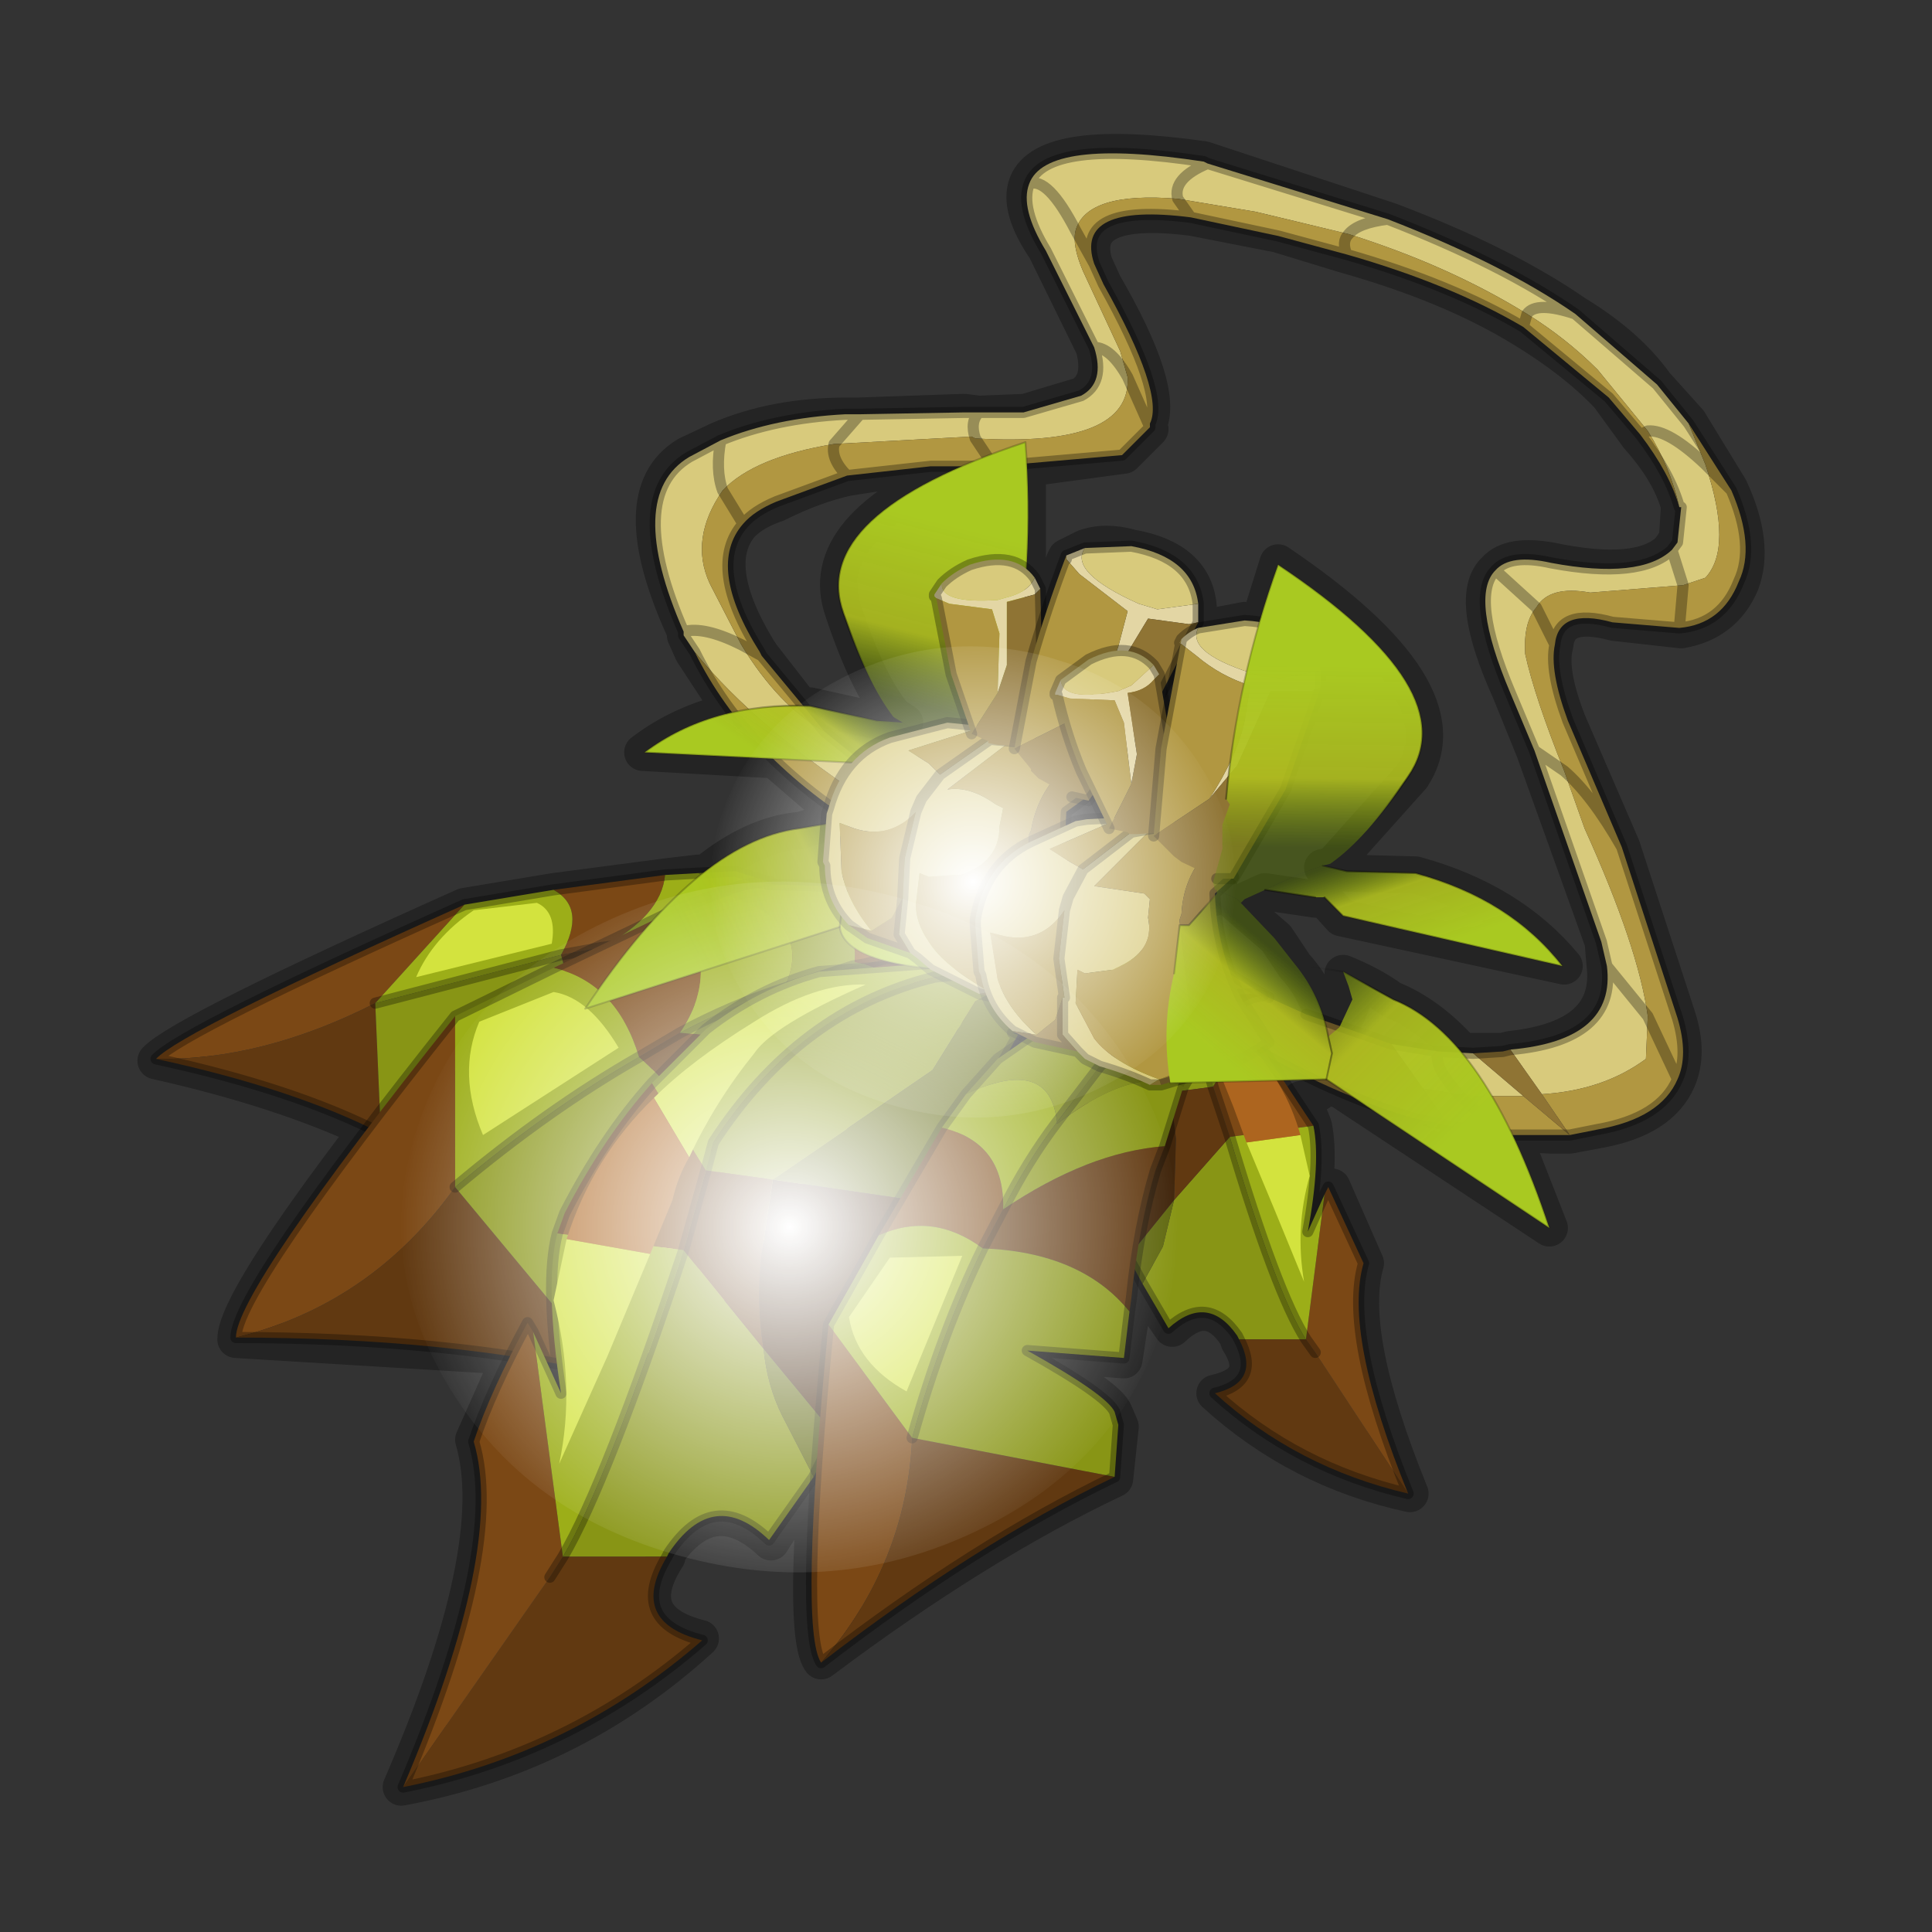 <?xml version="1.0" encoding="UTF-8" standalone="no"?>
<svg xmlns:xlink="http://www.w3.org/1999/xlink" height="520.0px" width="520.0px" xmlns="http://www.w3.org/2000/svg">
  <rect width="100%" height="100%" fill="#333333" stroke="none"/>
  <g transform="matrix(10.0, 0.0, 0.0, 10.0, 0.0, 0.0)">
    <use height="52.0" transform="matrix(1.0, 0.0, 0.0, 1.0, 0.0, 0.0)" width="52.0" xlink:href="#shape0"/>
    <use height="76.65" transform="matrix(0.241, 0.239, 0.122, -0.145, 13.915, 33.017)" width="18.55" xlink:href="#sprite0"/>
    <use height="36.35" transform="matrix(1.0, 0.0, 0.0, 1.0, 6.2, 11.9)" width="35.85" xlink:href="#shape2"/>
    <use height="136.85" transform="matrix(0.139, -0.021, 0.021, 0.135, 9.515, 25.346)" width="148.25" xlink:href="#sprite1"/>
    <use height="136.85" transform="matrix(0.094, -0.015, 0.014, 0.092, 18.262, 18.556)" width="148.25" xlink:href="#sprite1"/>
  </g>
  <defs>
    <g id="shape0" transform="matrix(1.0, 0.0, 0.0, 1.0, 0.0, 0.0)">
      <path d="M52.0 0.0 L52.0 52.0 0.0 52.0 0.0 0.0 52.0 0.0" fill="#795fa9" fill-opacity="0.0" fill-rule="evenodd" stroke="none"/>
      <path d="M44.55 10.35 Q43.8 9.3 42.4 8.45 40.45 7.1 37.4 5.95 L32.55 4.35 32.4 4.3 Q28.15 3.7 27.65 4.95 27.4 5.6 28.15 6.7 L29.45 9.35 Q29.7 10.3 29.1 10.65 L27.6 11.1 26.35 11.15 25.95 11.1 23.1 11.2 22.8 11.2 Q20.85 11.2 19.35 11.85 L18.5 12.25 Q16.75 13.3 18.45 17.0 L18.45 17.1 18.65 17.55 19.7 19.15 Q18.35 19.45 17.3 20.25 L20.85 20.45 22.3 21.7 22.25 21.75 22.2 21.95 22.2 22.15 21.55 22.35 Q20.3 22.45 19.0 23.5 L18.8 23.5 17.95 23.6 14.9 24.0 12.5 24.4 Q4.9 27.8 4.2 28.55 7.55 29.3 9.9 30.4 6.35 35.05 6.35 36.05 L13.75 36.5 12.75 38.75 Q13.6 41.65 10.8 48.1 15.4 47.25 18.85 44.1 16.85 43.6 17.95 41.9 L17.95 41.8 Q19.2 40.05 20.75 41.5 L21.9 39.7 22.0 39.55 Q21.65 44.1 22.1 44.7 26.3 41.55 30.0 39.8 L30.15 38.4 30.0 38.05 Q29.85 37.6 27.65 36.4 L30.25 36.6 30.45 35.3 30.45 34.95 30.55 34.15 30.75 34.6 31.55 35.75 Q32.55 34.8 33.3 35.95 L33.35 36.1 Q34.05 37.2 32.7 37.5 34.95 39.55 37.95 40.2 36.2 35.9 36.75 34.0 L35.85 31.95 35.75 32.15 35.2 33.2 Q35.55 31.25 35.35 30.3 L35.25 30.05 35.0 29.6 Q35.5 29.5 35.7 29.2 L36.1 29.35 41.7 33.05 40.7 30.5 41.75 30.55 41.95 30.55 42.25 30.55 43.05 30.4 Q44.7 30.1 45.15 29.05 45.45 28.35 45.15 27.4 L43.65 22.8 42.2 19.45 Q41.65 18.05 41.85 17.35 41.95 16.35 43.45 16.75 L45.25 16.95 Q46.4 16.75 46.85 15.7 47.25 14.65 46.55 13.15 L45.45 11.35 44.55 10.35 M44.1 11.75 Q44.95 12.7 45.2 13.6 L45.2 13.65 45.2 13.7 45.15 14.5 44.95 14.8 Q44.15 15.6 41.75 15.1 40.65 14.9 40.25 15.35 39.5 16.05 40.65 18.6 L41.3 20.2 43.15 25.35 43.2 25.95 Q43.45 27.95 40.65 28.25 L40.45 28.3 39.65 28.3 39.35 28.3 Q38.45 27.3 37.45 26.9 36.9 26.5 36.15 26.2 L36.3 26.55 36.4 26.95 36.1 27.65 35.65 27.55 Q35.45 26.65 34.85 26.0 L34.35 25.25 33.25 24.3 33.4 24.3 33.5 24.25 34.05 24.0 35.4 24.2 35.65 24.2 36.1 24.7 42.1 26.0 Q40.65 24.25 38.1 23.55 L36.25 23.5 35.6 23.35 35.85 23.3 38.0 20.9 Q39.5 18.6 34.4 15.15 L33.9 16.75 33.5 16.7 32.2 16.95 32.15 17.0 32.2 16.75 32.25 16.35 Q32.15 15.05 30.45 14.75 29.75 14.55 29.2 14.75 L28.7 15.0 28.65 15.1 28.05 16.85 27.95 15.85 27.8 15.6 27.65 15.4 27.65 12.6 30.25 12.25 30.95 11.55 30.9 11.45 Q31.35 10.5 29.7 7.65 L29.45 7.1 Q28.95 5.45 32.1 5.85 L34.4 6.3 36.2 6.85 Q39.05 7.65 41.0 8.85 42.4 9.7 43.3 10.65 L44.1 11.75 M20.9 13.55 Q21.9 13.05 22.8 12.85 L25.05 12.5 26.05 12.5 Q21.9 14.2 22.7 16.45 23.35 18.4 24.05 19.25 L24.35 19.45 23.6 19.4 21.8 19.0 21.55 19.0 20.5 17.65 20.4 17.5 Q19.0 15.2 19.95 14.1 20.3 13.75 20.9 13.55 M31.45 19.2 L31.6 18.1 31.3 18.65 31.45 19.2 M29.25 21.55 L29.15 21.55 28.75 21.9 28.75 22.25 28.95 22.15 29.2 22.05 29.7 21.95 29.45 21.4 29.25 21.55 M27.3 27.8 L27.4 27.85 27.05 28.4 27.7 28.05 27.3 27.8 M32.7 24.15 L32.75 24.1 32.85 24.0 32.75 24.0 32.7 24.05 32.7 24.15 M14.75 36.7 L15.1 37.5 15.0 36.75 14.75 36.7" fill="none" stroke="#000000" stroke-linecap="round" stroke-linejoin="round" stroke-opacity="0.302" stroke-width="1.0"/>
      <path d="M41.1 8.45 Q41.35 8.1 42.4 8.45 41.35 8.1 41.1 8.45 39.0 7.15 36.3 6.3 36.55 6.0 37.35 5.9 36.55 6.0 36.3 6.3 L33.8 5.7 31.7 5.35 Q29.25 5.15 28.95 6.2 28.85 6.6 29.15 7.3 L30.15 9.45 30.35 10.15 Q29.9 9.35 29.45 9.35 L28.15 6.75 Q27.45 5.6 27.7 4.95 28.15 3.7 32.4 4.35 L32.5 4.4 37.35 5.9 Q40.45 7.1 42.4 8.45 L44.6 10.35 45.45 11.4 45.9 12.5 Q44.9 11.55 44.35 11.6 44.9 11.55 45.9 12.5 46.65 14.75 45.9 15.55 L45.3 15.75 45.0 14.8 45.3 15.75 42.8 15.95 Q41.7 15.75 41.35 16.35 L40.25 15.35 41.35 16.35 Q41.0 16.75 41.05 17.6 41.3 18.75 42.1 20.75 L41.3 20.2 42.1 20.75 42.65 22.3 Q44.1 25.5 44.35 27.35 L43.25 26.0 44.35 27.35 44.3 28.5 Q43.15 29.35 41.5 29.45 L40.65 28.25 Q43.5 28.0 43.25 26.0 L43.1 25.35 41.3 20.2 40.65 18.65 Q39.55 16.05 40.25 15.35 40.65 14.9 41.75 15.15 44.15 15.6 45.0 14.8 L45.15 14.6 45.25 13.65 45.2 13.65 Q44.95 12.55 44.35 11.6 L43.0 9.95 Q42.15 9.1 41.1 8.45 M18.7 17.55 L18.4 17.1 18.4 17.0 Q16.8 13.35 18.55 12.3 L19.4 11.85 Q20.85 11.25 22.75 11.15 L23.15 11.15 25.95 11.1 26.35 11.1 27.55 11.1 29.1 10.65 Q29.75 10.3 29.45 9.35 29.9 9.35 30.35 10.15 30.45 12.05 26.25 11.8 L26.15 11.75 22.45 11.95 Q20.3 12.3 19.45 13.2 18.55 14.5 19.1 15.7 L19.95 17.35 Q18.95 16.85 18.4 17.0 18.95 16.85 19.95 17.35 20.95 19.0 22.2 19.7 L24.5 21.55 25.3 22.0 24.9 22.6 23.6 21.7 Q23.8 21.4 24.5 21.55 23.8 21.4 23.6 21.7 20.35 19.6 18.7 17.55 M27.7 4.95 Q28.2 4.75 28.95 6.2 28.2 4.75 27.7 4.95 M32.5 4.4 Q31.55 4.8 31.7 5.35 31.55 4.8 32.5 4.4 M19.4 11.85 Q19.25 12.65 19.45 13.2 19.25 12.65 19.4 11.85 M23.15 11.15 L22.45 11.95 23.15 11.15 M37.45 28.1 L38.7 28.3 39.65 28.35 41.0 29.5 39.7 29.5 39.25 29.45 39.05 29.2 Q38.6 28.65 38.7 28.3 38.6 28.65 39.05 29.2 L39.25 29.45 38.3 29.3 37.45 28.1 M26.25 11.8 Q26.1 11.35 26.35 11.1 26.1 11.35 26.25 11.8" fill="#d8ca7c" fill-rule="evenodd" stroke="none"/>
      <path d="M41.1 8.45 Q42.15 9.1 43.0 9.95 L44.35 11.6 44.15 11.7 44.35 11.6 Q44.95 12.55 45.2 13.65 44.95 12.75 44.15 11.7 L43.3 10.7 41.0 8.8 41.1 8.45 41.0 8.8 Q39.05 7.65 36.25 6.85 36.1 6.5 36.3 6.3 36.1 6.5 36.25 6.85 L34.4 6.35 32.05 5.85 31.7 5.35 32.05 5.85 Q28.9 5.45 29.45 7.1 L29.7 7.65 Q31.35 10.6 30.95 11.4 L30.95 11.5 30.35 10.15 30.95 11.5 30.2 12.25 26.75 12.55 26.25 11.8 26.75 12.55 25.05 12.55 22.8 12.8 Q22.35 12.35 22.45 11.95 22.35 12.35 22.8 12.8 L20.9 13.5 Q20.3 13.75 20.0 14.1 19.0 15.25 20.45 17.55 L20.5 17.65 19.95 17.35 20.5 17.65 22.2 19.7 Q20.95 19.0 19.95 17.35 L19.1 15.7 Q18.55 14.5 19.45 13.2 L20.0 14.1 19.45 13.2 Q20.3 12.3 22.45 11.95 L26.15 11.75 26.25 11.8 Q30.45 12.05 30.35 10.15 L30.15 9.45 29.15 7.3 Q28.85 6.6 28.95 6.2 L29.45 7.1 28.95 6.2 Q29.25 5.15 31.7 5.35 L33.8 5.7 36.3 6.3 Q39.0 7.15 41.1 8.45 M45.9 12.5 L45.45 11.4 46.6 13.2 Q47.25 14.7 46.8 15.65 46.35 16.8 45.2 16.9 L43.4 16.75 Q41.95 16.35 41.85 17.35 41.7 18.05 42.2 19.4 L43.65 22.8 45.15 27.4 Q45.45 28.4 45.15 29.05 44.7 30.1 43.0 30.4 L42.25 30.55 41.95 30.55 41.75 30.55 40.5 30.55 39.0 30.3 38.3 29.3 39.25 29.45 39.7 29.5 41.0 29.5 42.25 30.55 41.5 29.45 Q43.15 29.35 44.3 28.5 L44.35 27.35 Q44.1 25.5 42.65 22.3 L42.1 20.75 Q41.3 18.75 41.05 17.6 41.0 16.75 41.35 16.35 41.7 15.75 42.8 15.95 L45.3 15.75 45.9 15.55 Q46.65 14.75 45.9 12.5 L46.6 13.2 45.9 12.5 M24.65 23.1 L23.4 22.4 Q20.1 20.4 18.7 17.55 20.35 19.6 23.6 21.7 L24.9 22.6 24.65 23.1 M45.2 16.9 L45.3 15.75 45.2 16.9 M41.85 17.35 L41.35 16.35 41.85 17.35 M43.65 22.8 Q42.85 21.4 42.1 20.75 42.85 21.4 43.65 22.8 M45.15 29.05 L44.35 27.35 45.15 29.05 M23.4 22.4 Q23.35 22.0 23.6 21.7 23.35 22.0 23.4 22.4 M40.5 30.55 L40.1 30.25 39.25 29.45 40.1 30.25 40.5 30.55" fill="#b19741" fill-rule="evenodd" stroke="none"/>
      <path d="M39.0 30.3 L38.05 30.1 Q35.85 29.45 33.45 28.05 29.15 25.4 24.8 23.2 L24.65 23.1 24.9 22.6 25.3 22.0 26.1 22.4 Q29.9 24.3 33.4 26.4 L34.15 26.85 35.15 27.3 37.45 28.1 38.3 29.3 39.0 30.3 M41.5 29.45 L42.25 30.55 41.0 29.5 39.65 28.35 40.45 28.3 40.65 28.25 41.5 29.45" fill="#8f7434" fill-rule="evenodd" stroke="none"/>
      <path d="M42.4 8.45 Q41.35 8.1 41.1 8.45 L41.0 8.8 43.3 10.7 44.15 11.7 44.35 11.6 Q44.9 11.55 45.9 12.5 L46.6 13.2 45.45 11.4 44.6 10.35 42.4 8.45 Q40.45 7.1 37.35 5.9 36.55 6.0 36.3 6.3 36.1 6.5 36.25 6.85 39.05 7.65 41.0 8.8 M45.2 13.65 L45.25 13.65 45.15 14.6 45.0 14.8 45.3 15.75 45.2 16.9 43.4 16.75 Q41.95 16.35 41.85 17.35 41.7 18.05 42.2 19.4 L43.65 22.8 45.15 27.4 Q45.45 28.4 45.15 29.05 44.7 30.1 43.0 30.4 L42.25 30.55 41.95 30.55 41.75 30.55 40.5 30.55 39.0 30.3 38.05 30.1 Q35.85 29.45 33.45 28.05 29.15 25.4 24.8 23.2 L24.65 23.1 23.4 22.4 Q20.1 20.4 18.7 17.55 L18.4 17.1 18.4 17.0 Q16.8 13.35 18.55 12.3 L19.4 11.85 Q20.85 11.25 22.75 11.15 L23.15 11.15 25.95 11.1 26.35 11.1 27.55 11.1 29.1 10.65 Q29.75 10.3 29.45 9.35 L28.15 6.75 Q27.45 5.6 27.7 4.95 28.15 3.7 32.4 4.35 L32.5 4.4 37.35 5.9 M46.6 13.2 Q47.25 14.7 46.8 15.65 46.35 16.8 45.2 16.9 M44.15 11.7 Q44.95 12.75 45.2 13.65 M41.35 16.35 L41.85 17.35 M45.0 14.8 Q44.15 15.6 41.75 15.15 40.65 14.9 40.25 15.35 L41.35 16.35 M42.1 20.75 Q42.85 21.4 43.65 22.8 M40.25 15.35 Q39.55 16.05 40.65 18.65 L41.3 20.2 42.1 20.75 M44.35 27.35 L45.15 29.05 M41.3 20.2 L43.1 25.35 43.25 26.0 44.35 27.35 M31.7 5.35 L32.05 5.85 34.4 6.35 36.25 6.85 M30.35 10.15 L30.95 11.5 30.95 11.4 Q31.35 10.6 29.7 7.65 L29.45 7.1 28.95 6.2 Q28.2 4.75 27.7 4.95 M29.45 9.35 Q29.9 9.35 30.35 10.15 M26.25 11.8 L26.75 12.55 30.2 12.25 30.95 11.5 M29.45 7.1 Q28.9 5.45 32.05 5.85 M31.7 5.35 Q31.55 4.8 32.5 4.4 M22.45 11.95 Q22.35 12.35 22.8 12.8 L25.05 12.55 26.75 12.55 M20.0 14.1 Q20.3 13.75 20.9 13.5 L22.8 12.8 M19.95 17.35 Q18.95 16.85 18.4 17.0 M19.95 17.35 L20.5 17.65 20.45 17.55 Q19.0 15.25 20.0 14.1 L19.45 13.2 Q19.25 12.65 19.4 11.85 M22.45 11.95 L23.15 11.15 M25.3 22.0 L24.5 21.55 Q23.8 21.4 23.6 21.7 23.35 22.0 23.4 22.4 M25.3 22.0 L26.1 22.4 Q29.9 24.3 33.4 26.4 L34.15 26.85 M35.15 27.3 L37.45 28.1 38.7 28.3 39.65 28.35 40.45 28.3 40.65 28.25 Q43.5 28.0 43.25 26.0 M24.5 21.55 L22.2 19.7 20.5 17.65 M26.35 11.1 Q26.1 11.35 26.25 11.8 M39.25 29.45 L40.1 30.25 40.5 30.55 M38.7 28.3 Q38.6 28.65 39.05 29.2 L39.25 29.45" fill="none" stroke="#000000" stroke-linecap="round" stroke-linejoin="round" stroke-opacity="0.302" stroke-width="0.3"/>
      <path d="M32.65 29.25 L32.5 28.7 Q31.05 26.4 28.65 25.8 L26.75 25.55 28.0 26.2 28.7 27.45 31.5 29.4 32.65 29.25 M30.75 34.55 L31.45 35.75 Q32.5 34.8 33.3 35.95 L33.35 36.05 35.15 36.05 Q34.35 34.8 33.1 30.6 L31.6 32.3 31.3 33.55 30.75 34.55" fill="#889515" fill-rule="evenodd" stroke="none"/>
      <path d="M33.35 36.05 Q33.95 37.2 32.7 37.5 34.9 39.5 37.9 40.2 L35.4 36.4 35.15 36.05 33.35 36.05 M31.5 29.4 L31.65 30.65 31.6 32.3 33.1 30.6 32.65 29.25 31.5 29.4" fill="#613911" fill-rule="evenodd" stroke="none"/>
      <path d="M33.6 27.65 L32.65 29.25 33.1 30.6 35.35 30.3 35.15 30.0 33.6 27.65 M37.9 40.2 Q36.15 35.9 36.7 34.0 L35.75 31.95 35.65 32.15 35.15 36.05 35.4 36.4 37.9 40.2" fill="#7b4815" fill-rule="evenodd" stroke="none"/>
      <path d="M33.6 27.65 L32.75 26.75 32.7 26.75 Q31.8 25.95 30.7 25.7 L28.5 25.55 27.8 25.5 27.45 25.5 26.7 25.55 26.75 25.55 28.65 25.8 Q31.05 26.4 32.5 28.7 L32.65 29.25 33.6 27.65 M35.65 32.15 L35.2 33.15 Q35.55 31.25 35.35 30.3 L33.1 30.6 Q34.35 34.8 35.15 36.05 L35.65 32.15" fill="#9cae18" fill-rule="evenodd" stroke="none"/>
      <path d="M26.75 25.55 L26.0 25.6 25.6 25.7 23.75 26.05 23.6 26.1 23.6 26.15 24.0 27.35 Q25.05 26.8 25.85 26.7 L26.05 26.7 27.3 26.7 27.2 26.75 28.8 29.75 31.5 29.4 28.7 27.45 28.0 26.2 26.75 25.55 M30.35 33.85 L30.45 34.0 30.75 34.55 31.3 33.55 31.6 32.3 30.35 33.85" fill="#60680f" fill-rule="evenodd" stroke="none"/>
      <path d="M28.8 29.75 L29.75 32.3 30.35 33.85 31.6 32.3 31.65 30.65 31.5 29.4 28.8 29.75" fill="#41260c" fill-rule="evenodd" stroke="none"/>
      <path d="M26.75 25.55 L26.7 25.55 27.45 25.5 27.8 25.5 28.5 25.55 30.7 25.7 Q31.8 25.95 32.7 26.75 L32.75 26.75 33.6 27.65 M32.65 29.25 L32.5 28.7 Q31.05 26.4 28.65 25.8 L26.75 25.55 26.0 25.6 25.6 25.7 23.75 26.05 23.6 26.1 23.6 26.15 24.0 27.35 Q25.05 26.8 25.85 26.7 L26.05 26.7 27.3 26.7 27.2 26.75 28.8 29.75 29.75 32.3 30.35 33.85 30.45 34.0 30.75 34.55 31.45 35.75 Q32.5 34.8 33.3 35.95 L33.35 36.05 Q33.95 37.2 32.7 37.5 34.9 39.5 37.9 40.2 36.15 35.9 36.7 34.0 L35.75 31.95 35.65 32.15 35.2 33.15 Q35.55 31.25 35.35 30.3 L35.15 30.0 33.6 27.65 M32.65 29.25 L33.1 30.6 Q34.35 34.8 35.15 36.05 M35.4 36.4 L35.15 36.05" fill="none" stroke="#000000" stroke-linecap="round" stroke-linejoin="round" stroke-opacity="0.302" stroke-width="0.3"/>
      <path d="M33.55 30.75 L34.3 32.55 35.1 34.5 Q34.85 33.05 35.25 31.65 L35.0 30.55 33.55 30.75 M33.5 28.0 Q32.85 27.35 31.75 26.65 30.75 25.95 29.8 26.0 L31.8 27.25 32.9 29.05 33.5 28.0" fill="#d3e33e" fill-rule="evenodd" stroke="none"/>
      <path d="M35.0 30.55 Q34.6 29.1 33.5 28.0 L32.9 29.05 33.2 29.8 33.55 30.75 35.0 30.55" fill="#ad651f" fill-rule="evenodd" stroke="none"/>
      <path d="M20.8 25.1 L20.35 25.15 20.2 25.0 Q20.75 24.55 20.75 23.75 L20.8 23.8 21.35 24.0 Q21.5 24.6 20.8 25.1 M17.9 23.55 Q17.8 24.65 16.2 25.5 L15.1 25.7 Q15.8 24.45 14.9 23.95 L17.9 23.55 M4.2 28.5 Q4.9 27.75 12.5 24.35 L10.1 27.0 Q7.05 28.55 4.2 28.5" fill="#7b4815" fill-rule="evenodd" stroke="none"/>
      <path d="M21.2 26.4 Q21.4 25.9 20.35 25.15 L20.8 25.1 Q22.4 25.55 22.7 26.45 L22.75 26.6 Q22.55 26.3 21.8 26.35 L21.2 26.4 M15.1 25.7 L16.2 25.5 Q18.05 26.0 18.5 27.1 L17.9 27.25 Q16.5 27.7 14.65 28.5 L14.3 28.65 Q15.55 27.15 15.1 25.7 M10.25 30.5 Q7.9 29.3 4.2 28.5 7.05 28.55 10.1 27.0 L10.25 30.5" fill="#613911" fill-rule="evenodd" stroke="none"/>
      <path d="M20.35 25.15 L20.15 25.1 18.6 25.2 18.55 25.2 Q20.35 25.6 20.1 26.6 L18.5 27.1 Q18.05 26.0 16.2 25.5 L18.6 25.2 Q20.15 24.25 18.8 23.5 L19.8 23.45 20.75 23.75 Q20.75 24.55 20.2 25.0 L20.35 25.15 M14.3 28.65 L13.15 29.15 Q13.3 28.65 12.8 27.6 L11.85 29.65 11.5 29.9 Q10.15 30.6 10.25 30.5 L10.1 27.0 15.1 25.7 Q15.55 27.15 14.3 28.65" fill="#889515" fill-rule="evenodd" stroke="none"/>
      <path d="M18.6 25.2 L20.15 25.1 20.35 25.15 Q21.4 25.9 21.2 26.4 L20.35 26.55 20.1 26.6 Q20.35 25.6 18.55 25.2 L18.6 25.2" fill="#7b8613" fill-rule="evenodd" stroke="none"/>
      <path d="M18.8 23.5 Q20.15 24.25 18.6 25.2 L16.2 25.5 Q17.8 24.65 17.9 23.55 L18.8 23.5 M12.5 24.35 L14.9 23.95 Q15.8 24.45 15.1 25.7 L10.1 27.0 12.5 24.35" fill="#9cae18" fill-rule="evenodd" stroke="none"/>
      <path d="M20.35 25.15 L20.15 25.1 18.6 25.2 M20.1 26.6 L20.35 26.55 21.2 26.4 M20.35 25.15 L20.8 25.1 Q21.5 24.6 21.35 24.0 L20.8 23.8 20.75 23.75 M18.8 23.5 L19.8 23.45 20.75 23.75 M18.8 23.5 L17.9 23.55 M16.2 25.5 L18.6 25.2 M15.1 25.7 L16.2 25.5 M18.5 27.1 L20.1 26.6 M18.5 27.1 L17.9 27.25 Q16.5 27.7 14.65 28.5 L14.3 28.65 13.15 29.15 Q13.3 28.65 12.8 27.6 L11.85 29.65 11.5 29.9 Q10.15 30.6 10.25 30.5 7.9 29.3 4.2 28.5 4.9 27.75 12.5 24.35 L14.9 23.95 17.9 23.55 M20.8 25.1 Q22.4 25.55 22.7 26.45 L22.75 26.6 Q22.55 26.3 21.8 26.35 L21.2 26.4 M10.1 27.0 L15.1 25.7" fill="none" stroke="#000000" stroke-linecap="round" stroke-linejoin="round" stroke-opacity="0.302" stroke-width="0.3"/>
      <path d="M11.2 26.3 Q11.65 25.25 12.75 24.5 L14.45 24.3 Q15.0 24.55 14.85 25.4 L11.2 26.3" fill="#d3e33e" fill-rule="evenodd" stroke="none"/>
    </g>
    <g id="sprite0" transform="matrix(1.0, 0.0, 0.0, 1.0, 17.7, 61.15)">
      <use height="76.65" transform="matrix(1.0, 0.0, 0.0, 1.0, -17.7, -61.15)" width="18.55" xlink:href="#shape1"/>
    </g>
    <g id="shape1" transform="matrix(1.0, 0.0, 0.0, 1.0, 17.7, 61.15)">
      <path d="M-9.3 -45.25 L-13.75 -46.1 -12.45 -49.35 -8.9 -48.6 -9.3 -45.25" fill="#b08040" fill-opacity="0.671" fill-rule="evenodd" stroke="none"/>
      <path d="M-8.35 -38.9 L-8.2 -39.75 -2.95 -39.5 -3.05 -37.35 -8.35 -38.9 M-2.65 -42.3 L-8.3 -42.7 -8.0 -44.5 -2.55 -45.6 -2.4 -42.5 -2.65 -42.3" fill="#c79149" fill-opacity="0.671" fill-rule="evenodd" stroke="none"/>
      <path d="M-10.45 -32.75 L-10.6 -29.4 -17.2 -29.25 -16.95 -33.25 -10.45 -32.75" fill="#97774c" fill-rule="evenodd" stroke="none"/>
      <path d="M-17.7 -29.25 L-17.35 -33.85 Q-16.7 -39.7 -11.2 -52.85 -6.3 -61.7 -3.8 -61.1 -6.4 -55.2 -7.85 -48.45 L-9.65 -35.1 Q-9.9 -33.45 -8.05 -15.95 -5.9 4.9 -3.0 15.45 -5.8 15.1 -11.9 -3.65 -17.9 -22.2 -17.7 -29.25 M-9.3 -45.25 L-8.9 -48.6 -12.45 -49.35 -13.75 -46.1 -9.3 -45.25 M-10.45 -32.75 L-16.95 -33.25 -17.2 -29.25 -10.6 -29.4 -10.45 -32.75" fill="#889515" fill-rule="evenodd" stroke="none"/>
      <path d="M-3.8 -61.1 Q-0.75 -60.4 -1.35 -45.8 -1.55 -41.45 -2.05 -35.8 -4.1 -11.65 0.85 14.5 -1.2 15.65 -3.0 15.45 -5.9 4.9 -8.05 -15.95 -9.9 -33.45 -9.65 -35.1 L-7.85 -48.45 Q-6.4 -55.2 -3.8 -61.1 M-8.35 -38.9 L-3.05 -37.35 -2.95 -39.5 -8.2 -39.75 -8.35 -38.9 M-2.65 -42.3 L-2.4 -42.5 -2.55 -45.6 -8.0 -44.5 -8.3 -42.7 -2.65 -42.3" fill="#d3e33e" fill-rule="evenodd" stroke="none"/>
      <path d="M-17.7 -29.25 L-17.35 -33.85 Q-16.7 -39.7 -11.2 -52.85 -6.3 -61.7 -3.8 -61.1 -0.75 -60.4 -1.35 -45.8 -1.55 -41.45 -2.05 -35.8 -4.1 -11.65 0.85 14.5" fill="none" stroke="#000000" stroke-linecap="round" stroke-linejoin="round" stroke-opacity="0.302" stroke-width="0.05"/>
      <path d="M-3.8 -61.1 Q-6.4 -55.2 -7.85 -48.45 L-9.65 -35.1 Q-9.9 -33.45 -8.05 -15.95 -5.9 4.9 -3.0 15.45" fill="none" stroke="#000000" stroke-linecap="round" stroke-linejoin="miter" stroke-opacity="0.302" stroke-width="0.05"/>
    </g>
    <g id="shape2" transform="matrix(1.0, 0.0, 0.0, 1.0, -6.2, -11.9)">
      <path d="M23.85 25.8 L23.25 25.95 23.0 25.9 Q23.1 25.0 22.2 23.85 L22.35 23.95 23.25 24.05 Q24.15 24.8 23.85 25.8 M18.25 24.45 Q19.45 26.1 18.3 27.8 L17.2 28.45 Q16.6 26.45 14.9 26.05 L18.25 24.45 M6.35 36.0 Q6.35 34.75 12.25 27.35 L12.25 31.95 Q10.0 35.1 6.35 36.0" fill="#7b4815" fill-rule="evenodd" stroke="none"/>
      <path d="M25.9 27.55 Q25.6 26.75 23.25 25.95 L23.85 25.8 Q26.45 25.95 27.85 27.15 28.0 27.2 28.15 27.35 L26.55 27.3 25.9 27.55 M17.2 28.45 L18.3 27.8 Q21.3 27.95 23.2 29.35 L22.65 29.85 Q21.25 30.95 19.85 32.65 L19.6 33.0 Q19.45 30.45 17.2 28.45 M16.45 37.0 Q12.0 36.0 6.35 36.0 10.0 35.1 12.25 31.95 L16.45 37.0" fill="#613911" fill-rule="evenodd" stroke="none"/>
      <path d="M23.25 25.95 L22.95 26.0 21.1 26.6 21.05 26.65 Q23.9 26.7 24.7 28.2 L23.2 29.35 Q21.3 27.95 18.3 27.8 19.7 27.05 21.1 26.6 22.0 24.75 19.35 24.05 20.3 23.65 20.65 23.8 L22.2 23.85 Q23.1 25.0 23.0 25.9 L23.25 25.95 M19.6 33.0 L18.65 34.1 Q18.3 33.3 16.45 31.95 17.6 34.75 17.55 35.3 L17.45 35.7 16.45 37.0 12.25 31.95 Q14.75 29.85 17.2 28.45 19.45 30.45 19.6 33.0" fill="#889515" fill-rule="evenodd" stroke="none"/>
      <path d="M21.1 26.6 L22.95 26.0 23.25 25.95 Q25.6 26.75 25.9 27.55 25.45 27.7 24.95 28.05 L24.7 28.2 Q23.9 26.7 21.05 26.65 L21.1 26.6" fill="#7b8613" fill-rule="evenodd" stroke="none"/>
      <path d="M19.35 24.05 Q22.0 24.75 21.1 26.6 19.7 27.05 18.3 27.8 19.45 26.1 18.25 24.45 L19.35 24.05 M12.25 27.35 L14.9 26.05 Q16.6 26.45 17.2 28.45 14.75 29.85 12.25 31.95 L12.25 27.35" fill="#9cae18" fill-rule="evenodd" stroke="none"/>
      <path d="M23.25 25.95 L22.95 26.0 21.1 26.6 M24.7 28.2 L24.95 28.05 Q25.45 27.7 25.9 27.55 M23.25 25.95 L23.85 25.8 Q24.15 24.8 23.25 24.05 L22.35 23.95 22.2 23.85 M19.35 24.05 L18.25 24.45 M18.3 27.8 Q19.7 27.05 21.1 26.6 M19.35 24.05 Q20.3 23.65 20.65 23.8 L22.2 23.85 M17.2 28.45 L18.3 27.8 M23.2 29.35 L24.7 28.2 M23.2 29.35 L22.65 29.85 Q21.25 30.95 19.85 32.65 L19.6 33.0 18.65 34.1 Q18.3 33.3 16.45 31.95 17.6 34.75 17.55 35.3 L17.45 35.7 16.45 37.0 Q12.0 36.0 6.35 36.0 6.35 34.75 12.25 27.35 L14.9 26.05 18.25 24.45 M23.85 25.8 Q26.45 25.95 27.85 27.15 28.0 27.2 28.15 27.35 L26.55 27.3 25.9 27.55 M12.25 31.95 Q14.75 29.85 17.2 28.45" fill="none" stroke="#000000" stroke-linecap="round" stroke-linejoin="round" stroke-opacity="0.302" stroke-width="0.3"/>
      <path d="M13.0 30.55 Q12.3 28.9 12.9 27.5 L14.9 26.7 Q15.85 26.85 16.65 28.2 L13.0 30.55" fill="#d3e33e" fill-rule="evenodd" stroke="none"/>
      <path d="M19.0 31.5 L19.2 30.75 Q21.5 27.2 25.15 26.3 L28.05 26.0 26.25 26.95 25.1 28.8 20.8 31.75 19.0 31.5 M21.9 39.75 L20.7 41.45 Q19.2 40.0 18.0 41.8 L17.95 41.9 15.15 41.9 Q16.3 39.95 18.4 33.65 L20.55 36.3 Q20.65 37.3 21.05 38.1 L21.9 39.75" fill="#889515" fill-rule="evenodd" stroke="none"/>
      <path d="M17.95 41.9 Q16.9 43.65 18.9 44.15 15.4 47.2 10.85 48.1 L14.8 42.45 15.15 41.9 17.95 41.9 M20.55 36.3 L18.4 33.65 19.0 31.5 20.8 31.75 20.5 33.75 Q20.35 35.05 20.55 36.3" fill="#613911" fill-rule="evenodd" stroke="none"/>
      <path d="M17.55 29.15 L19.0 31.5 18.4 33.65 15.0 33.2 15.2 32.65 Q16.25 30.6 17.55 29.15 M10.85 48.1 Q13.6 41.65 12.75 38.8 13.2 37.45 14.2 35.6 L14.35 35.85 15.15 41.9 14.8 42.45 10.85 48.1" fill="#7b4815" fill-rule="evenodd" stroke="none"/>
      <path d="M17.55 29.15 L18.95 27.75 19.0 27.7 Q20.4 26.6 22.05 26.15 L25.45 25.9 26.45 25.9 27.0 25.9 28.1 26.0 28.15 26.05 28.05 26.0 25.15 26.3 Q21.5 27.2 19.2 30.75 L19.0 31.5 17.55 29.15 M14.35 35.85 L15.1 37.5 Q14.65 34.55 15.0 33.2 L18.4 33.65 Q16.3 39.95 15.15 41.9 L14.35 35.85" fill="#9cae18" fill-rule="evenodd" stroke="none"/>
      <path d="M28.05 26.0 L28.15 26.05 29.25 26.15 29.85 26.25 32.6 26.85 32.85 26.9 32.85 27.0 32.3 28.8 Q30.65 28.0 29.4 27.8 L29.15 27.75 27.25 27.8 27.4 27.85 24.9 32.35 20.8 31.75 25.1 28.8 26.25 26.95 28.05 26.0 M22.45 38.6 L22.35 38.85 21.9 39.75 21.05 38.1 Q20.65 37.3 20.55 36.3 L22.45 38.6" fill="#60680f" fill-rule="evenodd" stroke="none"/>
      <path d="M24.9 32.35 Q23.85 34.45 23.4 36.2 L22.45 38.6 20.55 36.3 Q20.35 35.05 20.5 33.75 L20.8 31.75 24.9 32.35" fill="#41260c" fill-rule="evenodd" stroke="none"/>
      <path d="M28.15 26.05 L28.1 26.0 27.0 25.9 26.45 25.9 25.45 25.9 22.05 26.15 Q20.4 26.6 19.0 27.7 L18.95 27.75 17.55 29.15 M19.0 31.5 L19.2 30.75 Q21.5 27.2 25.15 26.3 L28.05 26.0 28.15 26.05 29.25 26.15 29.85 26.25 32.6 26.85 32.85 26.9 32.85 27.0 32.3 28.8 Q30.65 28.0 29.4 27.8 L29.15 27.75 27.25 27.8 27.4 27.85 24.9 32.35 Q23.85 34.45 23.4 36.2 L22.45 38.6 22.35 38.85 21.9 39.75 20.7 41.45 Q19.2 40.0 18.0 41.8 L17.95 41.9 Q16.9 43.65 18.9 44.15 15.4 47.2 10.85 48.1 13.6 41.65 12.75 38.8 13.2 37.45 14.2 35.6 L14.35 35.85 15.1 37.5 Q14.65 34.55 15.0 33.2 L15.2 32.65 Q16.25 30.6 17.55 29.15 M18.4 33.65 Q16.3 39.95 15.15 41.9 M19.0 31.5 L18.4 33.65 M14.8 42.45 L15.15 41.9" fill="none" stroke="#000000" stroke-linecap="round" stroke-linejoin="round" stroke-opacity="0.302" stroke-width="0.3"/>
      <path d="M18.55 31.15 L17.6 29.55 Q18.6 28.55 20.3 27.5 21.95 26.45 23.3 26.5 20.8 27.6 20.3 28.35 19.25 29.65 18.55 31.15 M15.25 33.35 L17.5 33.75 16.35 36.5 15.05 39.4 Q15.5 37.3 14.9 35.0 L15.25 33.35" fill="#d3e33e" fill-rule="evenodd" stroke="none"/>
      <path d="M17.6 29.55 L18.55 31.15 Q18.25 31.65 18.1 32.3 L17.5 33.75 15.25 33.35 Q15.95 31.15 17.6 29.55" fill="#ad651f" fill-rule="evenodd" stroke="none"/>
      <path d="M30.15 28.15 L29.75 28.55 29.55 28.65 Q29.2 28.0 28.0 27.7 L28.1 27.7 28.85 27.25 Q29.9 27.3 30.15 28.15 M25.35 30.35 Q27.05 30.75 27.0 32.55 L26.45 33.6 Q25.1 32.6 23.65 33.25 L25.35 30.35 M22.1 44.75 Q21.5 43.85 22.3 35.65 L24.55 38.7 Q24.4 42.1 22.1 44.75" fill="#7b4815" fill-rule="evenodd" stroke="none"/>
      <path d="M32.45 28.15 Q31.85 27.8 29.75 28.55 L30.15 28.15 Q32.1 26.75 33.7 26.75 L34.0 26.8 Q33.35 26.85 32.85 27.6 L32.45 28.15 M26.45 33.6 L27.0 32.55 Q29.3 31.0 31.35 30.85 L31.1 31.5 Q30.65 33.0 30.45 34.95 L30.4 35.3 Q29.1 33.7 26.45 33.6 M30.0 39.75 Q26.25 41.55 22.1 44.75 24.4 42.1 24.55 38.7 L30.0 39.75" fill="#613911" fill-rule="evenodd" stroke="none"/>
      <path d="M29.75 28.55 L29.6 28.7 28.45 30.2 28.45 30.25 Q30.55 28.65 31.85 29.25 L31.35 30.85 Q29.3 31.0 27.0 32.55 27.65 31.25 28.45 30.2 28.25 28.4 26.0 29.45 L26.85 28.5 28.0 27.7 Q29.2 28.0 29.55 28.65 L29.75 28.55 M30.4 35.3 L30.25 36.55 27.65 36.35 Q29.8 37.55 30.0 38.0 L30.1 38.35 30.0 39.75 24.55 38.7 Q25.35 35.85 26.45 33.6 29.1 33.7 30.4 35.3" fill="#889515" fill-rule="evenodd" stroke="none"/>
      <path d="M28.45 30.2 L29.6 28.7 29.75 28.55 Q31.85 27.8 32.45 28.15 L32.0 29.0 31.85 29.25 Q30.55 28.65 28.45 30.25 L28.45 30.2" fill="#7b8613" fill-rule="evenodd" stroke="none"/>
      <path d="M26.0 29.45 Q28.25 28.4 28.45 30.2 27.65 31.25 27.0 32.55 27.05 30.75 25.35 30.35 L26.0 29.45 M22.3 35.65 L23.65 33.25 Q25.1 32.6 26.45 33.6 25.35 35.85 24.55 38.7 L22.3 35.65" fill="#9cae18" fill-rule="evenodd" stroke="none"/>
      <path d="M29.75 28.55 L29.6 28.7 28.45 30.2 M31.85 29.25 L32.0 29.0 32.45 28.15 M29.75 28.55 L30.15 28.15 Q29.9 27.3 28.85 27.25 L28.1 27.7 28.0 27.7 M26.0 29.45 L25.35 30.35 M27.0 32.55 Q27.65 31.25 28.45 30.2 M26.0 29.45 L26.85 28.5 28.0 27.7 M26.45 33.6 L27.0 32.55 M31.35 30.85 L31.85 29.25 M31.35 30.85 L31.1 31.5 Q30.65 33.0 30.45 34.95 L30.4 35.3 30.25 36.55 27.65 36.35 Q29.8 37.55 30.0 38.0 L30.1 38.35 30.0 39.75 Q26.25 41.55 22.1 44.75 21.5 43.85 22.3 35.65 L23.65 33.25 25.35 30.35 M30.15 28.15 Q32.1 26.75 33.7 26.75 L34.0 26.8 Q33.35 26.85 32.85 27.6 L32.45 28.15 M24.55 38.7 Q25.35 35.85 26.45 33.6" fill="none" stroke="#000000" stroke-linecap="round" stroke-linejoin="round" stroke-opacity="0.302" stroke-width="0.3"/>
      <path d="M24.4 37.45 Q23.05 36.7 22.85 35.45 L23.95 33.85 25.9 33.8 24.4 37.45" fill="#d3e33e" fill-rule="evenodd" stroke="none"/>
      <path d="M23.95 20.2 L23.4 20.55 17.35 20.25 Q19.15 18.9 21.8 19.0 L23.6 19.4 24.3 19.45 24.85 19.85 25.55 20.5 24.2 20.3 Q24.05 20.4 23.95 20.2" fill="url(#gradient0)" fill-rule="evenodd" stroke="none"/>
      <path d="M22.6 24.95 L15.75 27.15 Q18.75 22.65 21.5 22.3 L22.95 22.05 22.7 22.35 22.55 22.65 Q22.45 23.2 22.7 23.5 22.6 23.7 22.9 23.8 L22.7 24.15 22.6 24.95" fill="url(#gradient1)" fill-rule="evenodd" stroke="none"/>
      <path d="M25.55 20.5 L24.85 19.85 24.3 19.45 24.05 19.3 Q23.35 18.4 22.7 16.5 21.75 13.85 27.6 11.9 27.85 15.15 27.25 18.35 L27.15 18.5 27.15 19.05 26.95 19.75 27.0 20.65 26.9 20.8 26.75 20.85 26.25 20.9 26.15 20.95 26.05 20.8 25.55 20.5" fill="url(#gradient2)" fill-rule="evenodd" stroke="none"/>
      <path d="M26.75 20.85 L26.85 20.95 27.3 21.9 27.5 22.0 Q27.35 22.6 27.35 23.25 27.3 24.75 26.65 26.15 22.75 26.1 22.6 24.95 L22.7 24.15 22.9 23.8 Q23.4 22.85 24.25 22.2 L24.95 21.65 26.25 20.9 26.75 20.85" fill="url(#gradient3)" fill-rule="evenodd" stroke="none"/>
      <path d="M24.3 19.45 L23.6 19.4 21.8 19.0 Q19.15 18.9 17.35 20.25 L23.4 20.55 23.95 20.2 M24.2 20.3 L25.55 20.5" fill="none" stroke="url(#gradient4)" stroke-linecap="round" stroke-linejoin="round" stroke-width="0.05"/>
      <path d="M22.6 24.95 L15.75 27.15 Q18.75 22.65 21.5 22.3 L22.95 22.05 24.25 22.2" fill="none" stroke="url(#gradient5)" stroke-linecap="round" stroke-linejoin="round" stroke-width="0.05"/>
      <path d="M25.55 20.5 L24.85 19.85 24.3 19.45 24.05 19.3 Q23.35 18.4 22.7 16.5 21.75 13.85 27.6 11.9 27.85 15.15 27.25 18.35 M26.05 20.8 L25.55 20.5" fill="none" stroke="url(#gradient6)" stroke-linecap="round" stroke-linejoin="round" stroke-width="0.05"/>
      <path d="M26.75 20.85 L26.85 20.95 27.3 21.9 27.5 22.0 Q27.35 22.6 27.35 23.25 M26.65 26.15 Q22.75 26.1 22.6 24.95 L22.7 24.15 22.9 23.8 Q23.4 22.85 24.25 22.2 L24.95 21.65 26.25 20.9" fill="none" stroke="url(#gradient7)" stroke-linecap="round" stroke-linejoin="round" stroke-width="0.05"/>
      <path d="M26.65 19.9 L27.2 19.95 25.5 21.25 Q26.1 21.15 26.8 21.65 L27.0 21.75 26.9 22.25 Q26.9 23.2 25.85 23.55 L25.7 23.55 25.0 23.6 24.75 23.5 24.65 24.35 Q24.65 24.85 25.0 25.35 25.4 26.0 26.65 26.7 L26.35 26.75 25.05 26.1 24.7 25.8 24.5 25.65 24.2 25.15 24.3 24.15 24.3 24.1 24.35 23.1 24.65 21.85 Q23.95 22.6 23.0 22.3 L22.6 22.15 22.65 23.45 Q22.8 24.25 23.45 25.05 L22.85 24.9 Q22.2 24.25 22.2 23.3 L22.15 23.2 22.25 21.9 22.3 21.75 Q22.7 20.3 23.95 19.85 L25.3 19.5 25.5 19.45 26.5 19.55 24.45 20.2 25.0 20.55 25.3 20.85 26.65 19.9 M24.65 21.85 L24.8 21.5 25.3 20.85 24.8 21.5 24.65 21.85" fill="#d8ca7c" fill-rule="evenodd" stroke="none"/>
      <path d="M27.2 19.95 Q28.35 20.0 28.85 20.5 27.95 21.2 27.75 22.35 L27.7 22.45 27.7 22.5 Q27.6 23.55 27.65 24.75 L27.7 25.25 28.3 25.85 26.65 26.7 26.6 26.8 26.35 26.75 26.65 26.7 Q25.4 26.0 25.0 25.35 24.65 24.85 24.65 24.35 L24.75 23.5 25.0 23.6 25.7 23.55 25.85 23.55 Q26.9 23.2 26.9 22.25 L27.0 21.75 26.8 21.65 Q26.1 21.15 25.5 21.25 L27.2 19.95 M26.5 19.55 L26.65 19.9 25.3 20.85 25.0 20.55 24.45 20.2 26.5 19.55 M24.65 21.85 L24.35 23.1 24.3 24.1 24.3 24.15 24.0 24.7 23.45 25.05 Q22.8 24.25 22.65 23.45 L22.6 22.15 23.0 22.3 Q23.95 22.6 24.65 21.85" fill="#b19741" fill-rule="evenodd" stroke="none"/>
      <path d="M28.85 20.5 L29.25 21.45 28.7 21.85 Q28.6 23.45 29.1 24.85 L29.65 26.0 Q28.8 26.5 27.65 26.6 L26.6 26.8 26.65 26.7 28.3 25.85 27.7 25.25 27.65 24.75 Q27.6 23.55 27.7 22.5 L27.7 22.45 27.75 22.35 Q27.95 21.2 28.85 20.5 M24.5 25.65 L23.35 25.25 22.85 24.9 23.45 25.05 24.0 24.7 24.3 24.15 24.2 25.15 24.5 25.65" fill="#8f7434" fill-rule="evenodd" stroke="none"/>
      <path d="M26.65 19.9 L27.2 19.95 Q28.35 20.0 28.85 20.5 L29.25 21.45 28.7 21.85 Q28.6 23.45 29.1 24.85 L29.65 26.0 Q28.8 26.5 27.65 26.6 L26.6 26.8 26.35 26.75 25.05 26.1 24.7 25.8 24.5 25.65 23.35 25.25 22.85 24.9 Q22.2 24.25 22.2 23.3 L22.15 23.2 22.25 21.9 22.3 21.75 Q22.7 20.3 23.95 19.85 L25.3 19.5 25.5 19.45 26.5 19.55 26.65 19.9 25.3 20.85 24.8 21.5 24.65 21.85 24.35 23.1 24.3 24.1 24.3 24.15 24.2 25.15 24.5 25.65" fill="none" stroke="#000000" stroke-linecap="round" stroke-linejoin="round" stroke-opacity="0.302" stroke-width="0.3"/>
      <path d="M27.85 15.55 L28.0 15.85 27.85 16.0 27.1 16.2 27.1 17.9 26.85 18.65 26.9 17.05 26.7 16.4 25.55 16.25 25.2 16.1 25.15 16.05 25.15 16.0 25.35 15.7 Q25.3 16.25 26.85 16.15 L27.2 16.05 Q27.7 15.9 27.85 15.55 M25.15 16.0 L25.2 16.1 25.15 16.0" fill="#e3d6a4" fill-rule="evenodd" stroke="none"/>
      <path d="M25.35 15.7 Q25.65 15.4 26.1 15.2 27.3 14.8 27.85 15.55 27.7 15.9 27.2 16.05 L26.85 16.15 Q25.3 16.25 25.35 15.7" fill="#d8ca7c" fill-rule="evenodd" stroke="none"/>
      <path d="M26.15 19.75 L25.6 18.15 25.2 16.1 25.55 16.25 26.7 16.4 26.9 17.05 26.85 18.65 26.15 19.75" fill="#b19741" fill-rule="evenodd" stroke="none"/>
      <path d="M28.0 15.85 L28.05 17.9 27.85 19.9 27.55 20.1 26.85 20.05 26.6 20.0 26.6 19.95 26.15 19.75 26.85 18.65 27.1 17.9 27.1 16.2 27.85 16.0 28.0 15.85" fill="#8f7434" fill-rule="evenodd" stroke="none"/>
      <path d="M27.85 15.55 L28.0 15.85 28.05 17.9 27.85 19.9 27.55 20.1 M26.15 19.75 L25.6 18.15 25.2 16.1 25.15 16.0 25.35 15.7 Q25.65 15.4 26.1 15.2 27.3 14.8 27.85 15.55 M25.15 16.05 L25.15 16.0" fill="none" stroke="#000000" stroke-linecap="round" stroke-linejoin="round" stroke-opacity="0.302" stroke-width="0.3"/>
      <path d="M32.25 16.25 L32.25 16.75 32.0 16.8 30.9 16.65 29.75 18.55 28.9 19.35 Q29.8 18.3 30.1 17.4 L30.35 16.45 29.05 15.45 28.7 15.05 28.7 14.95 29.2 14.75 Q28.75 15.4 30.65 16.25 L31.15 16.4 32.25 16.25" fill="#e3d6a4" fill-rule="evenodd" stroke="none"/>
      <path d="M32.25 16.25 L31.15 16.4 30.65 16.25 Q28.75 15.4 29.2 14.75 L30.45 14.7 Q32.1 15.0 32.25 16.25" fill="#d8ca7c" fill-rule="evenodd" stroke="none"/>
      <path d="M28.7 14.95 L28.7 15.05 29.05 15.45 30.35 16.45 30.1 17.4 Q29.8 18.3 28.9 19.35 L27.3 20.15 27.75 17.8 Q28.15 16.4 28.7 14.95" fill="#b19741" fill-rule="evenodd" stroke="none"/>
      <path d="M28.9 19.35 L29.75 18.55 30.9 16.65 32.0 16.8 32.25 16.75 30.9 19.35 29.3 21.55 28.85 21.45 27.95 20.95 27.75 20.75 27.75 20.7 27.3 20.15 28.9 19.35" fill="#8f7434" fill-rule="evenodd" stroke="none"/>
      <path d="M32.25 16.75 L32.25 16.25 M29.2 14.75 L28.7 14.95 28.7 15.05 M32.25 16.75 L30.9 19.35 29.3 21.55 28.85 21.45 M27.3 20.15 L27.75 17.8 Q28.15 16.4 28.7 14.95 M29.2 14.75 L30.45 14.7 Q32.1 15.0 32.25 16.25" fill="none" stroke="#000000" stroke-linecap="round" stroke-linejoin="round" stroke-opacity="0.302" stroke-width="0.3"/>
      <path d="M30.45 22.4 L31.0 22.3 29.45 23.85 30.8 24.05 30.95 24.2 30.9 24.7 Q31.1 25.6 30.05 26.05 L29.95 26.1 29.2 26.2 29.0 26.1 28.95 27.0 29.45 27.95 Q29.95 28.6 31.2 29.05 L30.95 29.2 Q30.3 28.9 29.6 28.7 L29.2 28.5 29.0 28.3 28.6 27.85 28.6 26.85 28.65 26.85 28.5 25.8 28.65 24.5 Q28.05 25.4 27.05 25.2 L26.65 25.1 26.85 26.35 Q27.1 27.15 27.9 27.85 L27.25 27.75 Q26.55 27.15 26.4 26.25 L26.35 26.15 26.25 24.9 26.25 24.75 Q26.5 23.25 27.75 22.65 L28.95 22.1 29.25 22.05 30.2 22.0 28.25 22.85 28.8 23.2 29.15 23.4 30.45 22.4 M28.65 24.5 L28.75 24.15 29.15 23.4 28.75 24.15 28.65 24.5" fill="#d8ca7c" fill-rule="evenodd" stroke="none"/>
      <path d="M31.0 22.3 Q32.1 22.2 32.7 22.7 31.85 23.5 31.8 24.6 L31.75 24.75 31.75 24.8 32.0 27.0 32.1 27.45 32.8 28.05 Q32.1 28.75 31.2 29.05 L31.25 29.2 30.95 29.2 31.2 29.05 Q29.95 28.6 29.45 27.95 L28.95 27.0 29.0 26.1 29.2 26.2 29.95 26.1 30.05 26.05 Q31.1 25.6 30.9 24.7 L30.95 24.2 30.8 24.05 29.45 23.85 31.0 22.3 M30.2 22.0 L30.45 22.4 29.15 23.4 28.8 23.2 28.25 22.85 30.2 22.0 M28.65 24.5 L28.5 25.8 28.65 26.85 28.6 26.85 28.4 27.45 27.9 27.85 Q27.1 27.15 26.85 26.35 L26.65 25.1 27.05 25.2 Q28.05 25.4 28.65 24.5" fill="#b19741" fill-rule="evenodd" stroke="none"/>
      <path d="M32.7 22.7 L33.2 23.6 32.7 24.05 Q32.75 25.6 33.45 26.95 L34.15 28.05 Q33.35 28.65 32.25 28.9 L31.25 29.2 31.2 29.05 Q32.1 28.75 32.8 28.05 L32.1 27.45 32.0 27.0 31.75 24.8 31.75 24.75 31.8 24.6 Q31.85 23.5 32.7 22.7 M29.0 28.3 L27.85 28.05 27.25 27.75 27.9 27.85 28.4 27.45 28.6 26.85 28.6 27.85 29.0 28.3" fill="#8f7434" fill-rule="evenodd" stroke="none"/>
      <path d="M30.45 22.4 L31.0 22.3 Q32.1 22.2 32.7 22.7 L33.2 23.6 32.7 24.05 Q32.75 25.6 33.45 26.95 L34.15 28.05 Q33.35 28.65 32.25 28.9 L31.25 29.2 30.95 29.2 Q30.3 28.9 29.6 28.7 L29.2 28.5 29.0 28.3 27.85 28.05 27.25 27.75 Q26.55 27.15 26.4 26.25 L26.35 26.15 26.25 24.9 26.25 24.75 Q26.5 23.25 27.75 22.65 L28.95 22.1 29.25 22.05 30.2 22.0 30.45 22.4 29.15 23.4 28.75 24.15 28.65 24.5 28.5 25.8 28.65 26.85 28.6 26.85 28.6 27.85 29.0 28.3" fill="none" stroke="#000000" stroke-linecap="round" stroke-linejoin="round" stroke-opacity="0.302" stroke-width="0.3"/>
      <path d="M31.05 17.9 L31.2 18.15 31.05 18.3 Q30.8 18.6 30.35 18.65 L30.6 20.3 30.45 21.1 30.25 19.45 30.0 18.85 28.8 18.8 28.45 18.7 28.4 18.7 28.4 18.65 28.55 18.3 Q28.6 18.9 30.1 18.6 L30.45 18.45 31.05 17.9 M28.4 18.65 L28.45 18.7 28.4 18.65" fill="#e3d6a4" fill-rule="evenodd" stroke="none"/>
      <path d="M28.55 18.3 L29.3 17.75 Q30.4 17.2 31.05 17.9 L30.45 18.45 30.1 18.6 Q28.6 18.9 28.55 18.3" fill="#d8ca7c" fill-rule="evenodd" stroke="none"/>
      <path d="M29.85 22.3 L29.1 20.75 Q28.7 19.8 28.45 18.7 L28.8 18.8 30.0 18.85 30.25 19.45 30.45 21.1 29.85 22.3" fill="#b19741" fill-rule="evenodd" stroke="none"/>
      <path d="M31.2 18.15 L31.55 20.2 31.6 22.2 31.3 22.4 30.6 22.45 30.4 22.45 30.35 22.4 29.85 22.3 30.45 21.1 30.6 20.3 30.35 18.65 Q30.8 18.6 31.05 18.3 L31.2 18.15" fill="#8f7434" fill-rule="evenodd" stroke="none"/>
      <path d="M31.05 17.9 L31.2 18.15 31.55 20.2 31.6 22.2 31.3 22.4 M29.85 22.3 L29.1 20.75 Q28.7 19.8 28.45 18.7 L28.4 18.65 28.55 18.3 29.3 17.75 Q30.4 17.2 31.05 17.9 M28.4 18.7 L28.4 18.65" fill="none" stroke="#000000" stroke-linecap="round" stroke-linejoin="round" stroke-opacity="0.302" stroke-width="0.3"/>
      <path d="M35.55 18.5 L35.3 18.6 34.2 18.6 33.3 20.6 32.55 21.5 Q33.3 20.35 33.5 19.4 L33.65 18.45 Q32.85 18.2 32.2 17.65 L31.75 17.3 31.8 17.2 Q32.0 17.0 32.25 16.9 31.9 17.6 33.95 18.2 L34.45 18.25 35.55 18.05 35.55 18.5" fill="#e3d6a4" fill-rule="evenodd" stroke="none"/>
      <path d="M35.55 18.05 L34.45 18.25 33.95 18.2 Q31.9 17.6 32.25 16.9 L33.5 16.7 Q35.25 16.8 35.55 18.05" fill="#d8ca7c" fill-rule="evenodd" stroke="none"/>
      <path d="M31.8 17.2 L31.75 17.3 32.2 17.65 Q32.85 18.2 33.65 18.45 L33.5 19.4 Q33.3 20.35 32.55 21.5 L31.05 22.5 31.25 20.15 31.8 17.2" fill="#b19741" fill-rule="evenodd" stroke="none"/>
      <path d="M32.55 21.5 L33.3 20.6 34.2 18.6 35.3 18.6 35.55 18.5 34.6 21.25 33.2 23.65 32.75 23.65 31.8 23.2 31.6 23.05 31.55 23.0 31.05 22.5 32.55 21.5" fill="#8f7434" fill-rule="evenodd" stroke="none"/>
      <path d="M35.55 18.5 L35.55 18.05 M32.25 16.9 Q32.0 17.0 31.8 17.2 L31.75 17.3 M32.75 23.65 L33.2 23.65 34.6 21.25 35.55 18.5 M32.25 16.9 L33.5 16.7 Q35.25 16.8 35.55 18.05 M31.05 22.5 L31.25 20.15 31.8 17.2" fill="none" stroke="#000000" stroke-linecap="round" stroke-linejoin="round" stroke-opacity="0.302" stroke-width="0.3"/>
      <path d="M35.75 27.9 L36.05 27.65 36.4 26.9 36.3 26.55 36.15 26.15 37.5 26.9 Q40.0 27.9 41.7 33.05 L35.7 29.05 35.85 28.35 35.75 27.9" fill="url(#gradient8)" fill-rule="evenodd" stroke="none"/>
      <path d="M33.0 21.5 Q33.3 18.25 34.4 15.2 39.5 18.6 37.9 20.9 36.75 22.6 35.8 23.25 L35.6 23.3 34.9 23.55 34.05 23.95 33.5 24.2 33.4 24.3 33.3 24.2 32.75 23.95 32.7 23.95 32.65 23.75 32.9 22.85 32.9 22.2 33.1 21.65 33.0 21.5" fill="url(#gradient9)" fill-rule="evenodd" stroke="none"/>
      <path d="M34.05 23.95 L34.9 23.55 35.6 23.3 36.25 23.45 38.1 23.5 Q40.65 24.2 42.05 26.0 L36.15 24.65 35.65 24.15 35.4 24.15 34.05 23.95" fill="url(#gradient10)" fill-rule="evenodd" stroke="none"/>
      <path d="M32.75 23.95 L33.3 24.2 34.3 25.25 34.85 25.95 Q35.55 26.8 35.75 27.9 L35.85 28.35 35.7 29.05 31.5 29.15 Q31.25 27.65 31.6 26.2 L31.75 24.9 32.0 24.9 32.75 24.05 32.75 23.95" fill="url(#gradient11)" fill-rule="evenodd" stroke="none"/>
      <path d="M36.15 26.15 L34.85 25.95 M35.7 29.05 L41.7 33.05 Q40.0 27.9 37.5 26.9 L36.15 26.15" fill="none" stroke="url(#gradient12)" stroke-linecap="round" stroke-linejoin="round" stroke-width="0.05"/>
      <path d="M35.6 23.3 L35.8 23.25 Q36.75 22.6 37.9 20.9 39.5 18.6 34.4 15.2 33.3 18.25 33.0 21.5 M33.5 24.2 L34.05 23.95 34.9 23.55 35.6 23.3" fill="none" stroke="url(#gradient13)" stroke-linecap="round" stroke-linejoin="round" stroke-width="0.05"/>
      <path d="M35.6 23.3 L36.25 23.45 38.1 23.5 Q40.65 24.2 42.05 26.0 L36.15 24.65 35.65 24.15 M35.4 24.15 L34.05 23.95" fill="none" stroke="url(#gradient14)" stroke-linecap="round" stroke-linejoin="round" stroke-width="0.05"/>
      <path d="M34.85 25.95 Q35.55 26.8 35.75 27.9 L35.85 28.35 35.7 29.05 M32.75 23.95 L32.75 24.05 32.0 24.9 31.75 24.9 31.6 26.2 M31.5 29.15 L35.7 29.05 M34.85 25.95 L34.3 25.25 33.3 24.2" fill="none" stroke="url(#gradient15)" stroke-linecap="round" stroke-linejoin="round" stroke-width="0.05"/>
    </g>
    <linearGradient gradientTransform="matrix(0.003, 0.0, -0.003, -0.002, 22.45, 20.0)" gradientUnits="userSpaceOnUse" id="gradient0" spreadMethod="pad" x1="-819.2" x2="819.2">
      <stop offset="0.0" stop-color="#a9c921"/>
      <stop offset="0.62" stop-color="#b0bf1e" stop-opacity="0.902"/>
      <stop offset="1.0" stop-color="#608006" stop-opacity="0.443"/>
    </linearGradient>
    <linearGradient gradientTransform="matrix(0.004, -0.001, -0.002, -0.004, 21.55, 24.3)" gradientUnits="userSpaceOnUse" id="gradient1" spreadMethod="pad" x1="-819.2" x2="819.2">
      <stop offset="0.0" stop-color="#a9c921"/>
      <stop offset="0.62" stop-color="#b0bf1e" stop-opacity="0.902"/>
      <stop offset="1.0" stop-color="#608006" stop-opacity="0.443"/>
    </linearGradient>
    <linearGradient gradientTransform="matrix(-4.0E-4, 0.003, -0.008, -0.002, 26.15, 16.8)" gradientUnits="userSpaceOnUse" id="gradient2" spreadMethod="pad" x1="-819.2" x2="819.2">
      <stop offset="0.0" stop-color="#a9c921"/>
      <stop offset="0.62" stop-color="#b0bf1e" stop-opacity="0.902"/>
      <stop offset="1.0" stop-color="#608006" stop-opacity="0.443"/>
    </linearGradient>
    <linearGradient gradientTransform="matrix(-1.0E-4, -0.002, -0.007, 0.003, 25.9, 23.2)" gradientUnits="userSpaceOnUse" id="gradient3" spreadMethod="pad" x1="-819.2" x2="819.2">
      <stop offset="0.0" stop-color="#a9c921"/>
      <stop offset="0.62" stop-color="#b0bf1e" stop-opacity="0.902"/>
      <stop offset="1.0" stop-color="#608006" stop-opacity="0.443"/>
    </linearGradient>
    <linearGradient gradientTransform="matrix(0.002, -0.001, -0.004, -0.002, 22.05, 20.05)" gradientUnits="userSpaceOnUse" id="gradient4" spreadMethod="pad" x1="-819.2" x2="819.2">
      <stop offset="0.396" stop-color="#242006" stop-opacity="0.271"/>
      <stop offset="0.816" stop-color="#000000" stop-opacity="0.392"/>
      <stop offset="1.0" stop-color="#000000" stop-opacity="0.0"/>
    </linearGradient>
    <linearGradient gradientTransform="matrix(0.003, -0.004, -0.003, -0.003, 21.3, 24.75)" gradientUnits="userSpaceOnUse" id="gradient5" spreadMethod="pad" x1="-819.2" x2="819.2">
      <stop offset="0.396" stop-color="#242006" stop-opacity="0.271"/>
      <stop offset="0.816" stop-color="#000000" stop-opacity="0.392"/>
      <stop offset="1.0" stop-color="#000000" stop-opacity="0.0"/>
    </linearGradient>
    <linearGradient gradientTransform="matrix(-0.005, 0.002, -0.007, -0.003, 26.6, 16.4)" gradientUnits="userSpaceOnUse" id="gradient6" spreadMethod="pad" x1="-819.2" x2="819.2">
      <stop offset="0.396" stop-color="#242006" stop-opacity="0.271"/>
      <stop offset="0.816" stop-color="#000000" stop-opacity="0.392"/>
      <stop offset="1.0" stop-color="#000000" stop-opacity="0.0"/>
    </linearGradient>
    <linearGradient gradientTransform="matrix(-0.004, -5.0E-4, -0.007, 0.004, 26.1, 23.5)" gradientUnits="userSpaceOnUse" id="gradient7" spreadMethod="pad" x1="-819.2" x2="819.2">
      <stop offset="0.396" stop-color="#242006" stop-opacity="0.271"/>
      <stop offset="0.816" stop-color="#000000" stop-opacity="0.392"/>
      <stop offset="1.0" stop-color="#000000" stop-opacity="0.0"/>
    </linearGradient>
    <linearGradient gradientTransform="matrix(-0.003, -0.002, 0.003, -0.003, 36.9, 28.7)" gradientUnits="userSpaceOnUse" id="gradient8" spreadMethod="pad" x1="-819.2" x2="819.2">
      <stop offset="0.0" stop-color="#a9c921"/>
      <stop offset="0.62" stop-color="#b0bf1e" stop-opacity="0.902"/>
      <stop offset="1.0" stop-color="#608006" stop-opacity="0.443"/>
    </linearGradient>
    <linearGradient gradientTransform="matrix(-5.0E-4, 0.003, 0.008, 1.0E-4, 34.55, 20.35)" gradientUnits="userSpaceOnUse" id="gradient9" spreadMethod="pad" x1="-819.2" x2="819.2">
      <stop offset="0.0" stop-color="#a9c921"/>
      <stop offset="0.62" stop-color="#b0bf1e" stop-opacity="0.902"/>
      <stop offset="1.0" stop-color="#608006" stop-opacity="0.443"/>
    </linearGradient>
    <linearGradient gradientTransform="matrix(-0.003, -9.0E-4, 0.003, -0.001, 37.2, 24.4)" gradientUnits="userSpaceOnUse" id="gradient10" spreadMethod="pad" x1="-819.2" x2="819.2">
      <stop offset="0.0" stop-color="#a9c921"/>
      <stop offset="0.62" stop-color="#b0bf1e" stop-opacity="0.902"/>
      <stop offset="1.0" stop-color="#608006" stop-opacity="0.443"/>
    </linearGradient>
    <linearGradient gradientTransform="matrix(6.0E-4, -0.002, 0.006, 0.005, 32.95, 26.5)" gradientUnits="userSpaceOnUse" id="gradient11" spreadMethod="pad" x1="-819.2" x2="819.2">
      <stop offset="0.0" stop-color="#a9c921"/>
      <stop offset="0.62" stop-color="#b0bf1e" stop-opacity="0.902"/>
      <stop offset="1.0" stop-color="#608006" stop-opacity="0.443"/>
    </linearGradient>
    <linearGradient gradientTransform="matrix(-0.002, -0.004, 0.004, -0.002, 37.05, 29.2)" gradientUnits="userSpaceOnUse" id="gradient12" spreadMethod="pad" x1="-819.2" x2="819.2">
      <stop offset="0.396" stop-color="#242006" stop-opacity="0.271"/>
      <stop offset="0.816" stop-color="#000000" stop-opacity="0.392"/>
      <stop offset="1.0" stop-color="#000000" stop-opacity="0.0"/>
    </linearGradient>
    <linearGradient gradientTransform="matrix(0.004, 0.003, 0.008, -0.001, 34.15, 19.75)" gradientUnits="userSpaceOnUse" id="gradient13" spreadMethod="pad" x1="-819.2" x2="819.2">
      <stop offset="0.396" stop-color="#242006" stop-opacity="0.271"/>
      <stop offset="0.816" stop-color="#000000" stop-opacity="0.392"/>
      <stop offset="1.0" stop-color="#000000" stop-opacity="0.0"/>
    </linearGradient>
    <linearGradient gradientTransform="matrix(-0.002, -0.002, 0.004, -9.0E-4, 37.5, 24.5)" gradientUnits="userSpaceOnUse" id="gradient14" spreadMethod="pad" x1="-819.2" x2="819.2">
      <stop offset="0.396" stop-color="#242006" stop-opacity="0.271"/>
      <stop offset="0.816" stop-color="#000000" stop-opacity="0.392"/>
      <stop offset="1.0" stop-color="#000000" stop-opacity="0.0"/>
    </linearGradient>
    <linearGradient gradientTransform="matrix(0.004, 6.0E-4, 0.005, 0.005, 32.75, 26.75)" gradientUnits="userSpaceOnUse" id="gradient15" spreadMethod="pad" x1="-819.2" x2="819.2">
      <stop offset="0.396" stop-color="#242006" stop-opacity="0.271"/>
      <stop offset="0.816" stop-color="#000000" stop-opacity="0.392"/>
      <stop offset="1.0" stop-color="#000000" stop-opacity="0.0"/>
    </linearGradient>
    <g id="sprite1" transform="matrix(1.0, 0.0, 0.0, 1.0, 73.5, 65.0)">
      <use height="136.85" transform="matrix(1.0, 0.0, 0.0, 1.0, -73.5, -65.0)" width="148.25" xlink:href="#shape3"/>
    </g>
    <g id="shape3" transform="matrix(1.0, 0.0, 0.0, 1.0, 73.5, 65.0)">
      <path d="M36.65 -54.65 Q60.05 -42.0 69.75 -17.95 80.55 8.9 68.0 34.1 55.45 59.35 26.8 68.2 -1.8 77.05 -29.7 64.3 -57.6 51.6 -68.45 24.75 -79.3 -2.05 -66.75 -27.25 L-66.7 -27.3 Q-54.1 -52.5 -25.5 -61.4 3.1 -70.2 31.0 -57.5 L36.65 -54.65" fill="url(#gradient16)" fill-rule="evenodd" stroke="none"/>
    </g>
    <radialGradient cx="0" cy="0" gradientTransform="matrix(0.091, 0.0, 0.0, 0.091, 0.6, 3.4)" gradientUnits="userSpaceOnUse" id="gradient16" r="819.2" spreadMethod="pad">
      <stop offset="0.0" stop-color="#ffffff"/>
      <stop offset="1.0" stop-color="#ffffff" stop-opacity="0.0"/>
    </radialGradient>
  </defs>
</svg>
